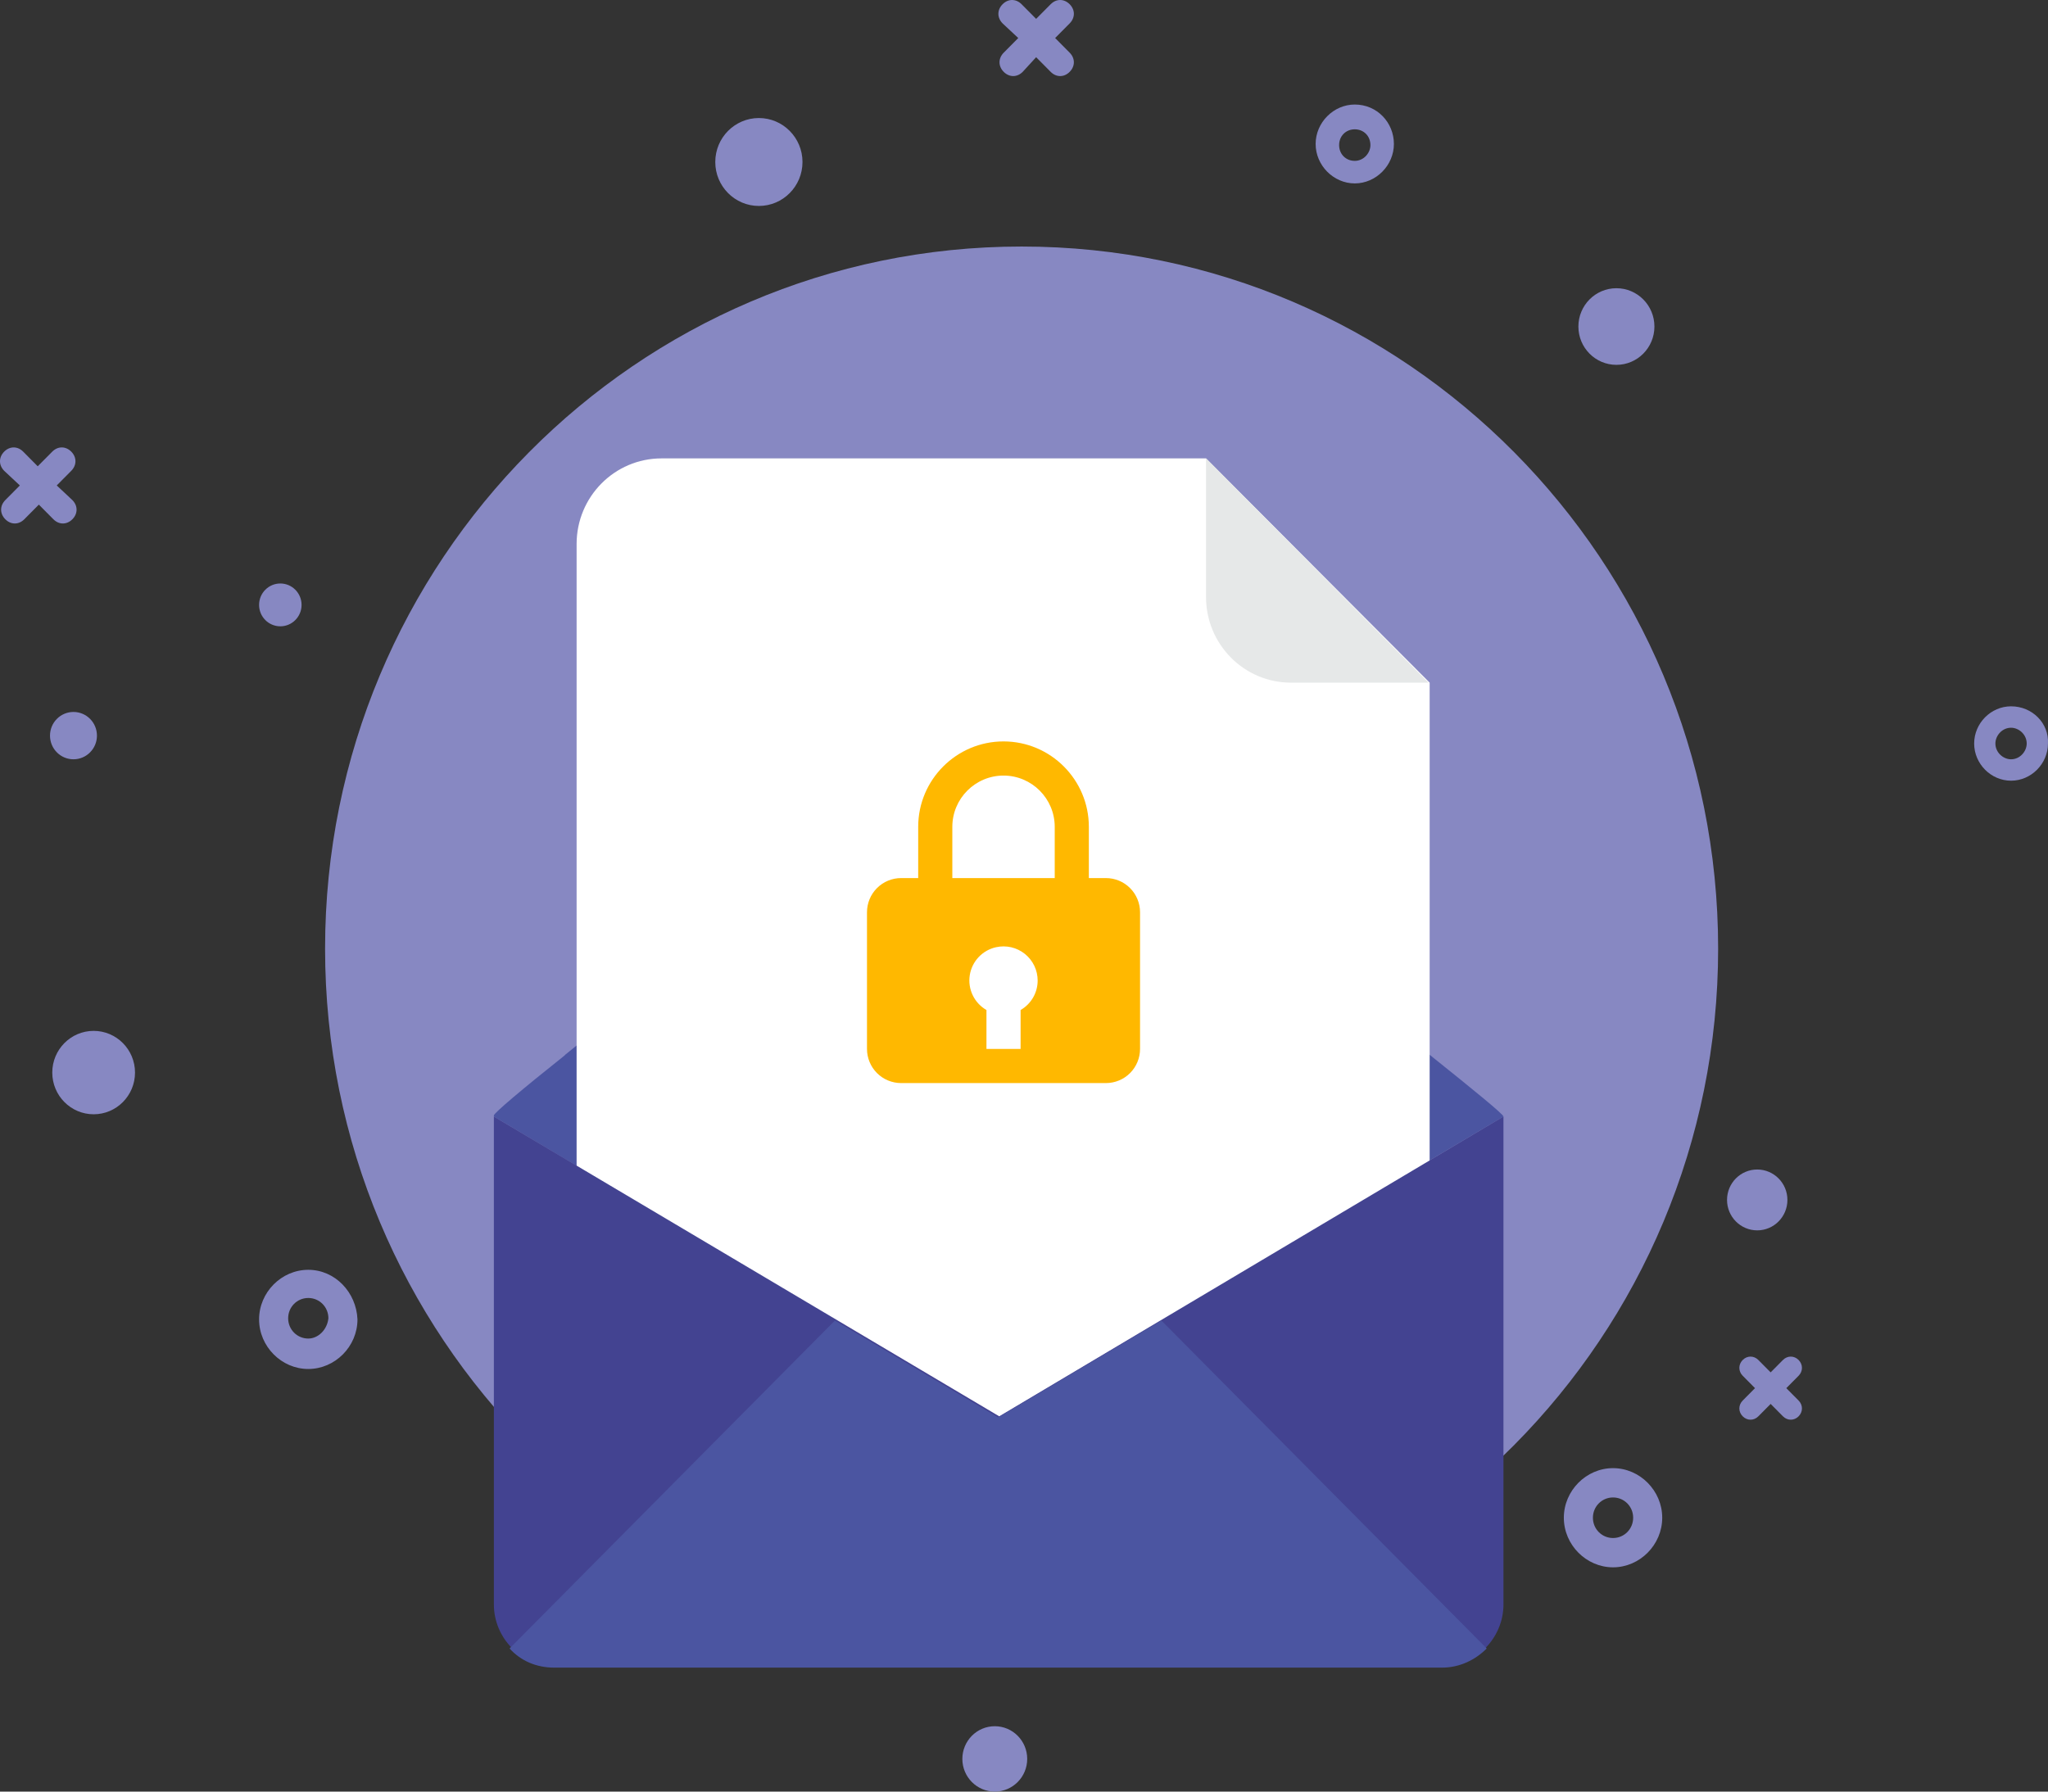 <svg xmlns="http://www.w3.org/2000/svg" width="200" height="175" fill="none" viewBox="0 0 200 175">
    <rect x="0" y="0" width="200" height="175" fill="#333333" stroke="none"/>
    <path fill="#8788C2" d="M99.767 161.241c37.566 0 68.02-30.705 68.02-68.58 0-37.876-30.454-68.58-68.02-68.58-37.567 0-68.021 30.704-68.021 68.58 0 37.875 30.454 68.58 68.02 68.58z"/>
    <path fill="#4B55A1" d="M146.822 109.062l-49.35 29.282-49.242-29.282v-.11c0-.22 2.73-2.532 6.879-5.834l.109-.11C68.866 91.89 97.472 69.103 97.472 69.103s28.714 22.787 42.253 34.015c4.258 3.413 7.097 5.724 7.097 5.944z"/>
    <path fill="#fff" d="M117.778 44.775H64.606c-4.585 0-8.297 3.743-8.297 8.366v81.129c0 4.624 3.712 8.366 8.297 8.366h66.711c4.585 0 8.298-3.742 8.298-8.366V66.681l-21.837-21.906z"/>
    <path fill="#FFB800" d="M98.001 72.42c-4.595 0-8.333 3.743-8.333 8.343v5.006H88c-.884 0-1.732.352-2.357.978-.625.626-.976 1.474-.976 2.36v13.349c0 .885.351 1.734.976 2.36.625.626 1.473.977 2.357.977h20c.884 0 1.732-.351 2.357-.977.625-.626.976-1.475.976-2.36v-13.35c0-.885-.351-1.733-.976-2.36-.625-.625-1.473-.977-2.357-.977h-1.667v-5.006c0-4.6-3.738-8.343-8.333-8.343zm-5 8.343c0-2.76 2.243-5.006 5-5.006s5 2.246 5 5.006v5.006h-10v-5.006zm6.667 17.893v3.8h-3.334v-3.8c-.582-.334-1.05-.837-1.341-1.443-.292-.605-.393-1.285-.29-1.95.102-.664.403-1.282.863-1.771.46-.49 1.057-.829 1.713-.971.488-.108.993-.105 1.48.008.485.114.94.336 1.329.648.389.313.703.71.919 1.16.215.451.327.944.327 1.444-.001.584-.155 1.157-.448 1.661-.292.505-.713.924-1.218 1.214z"/>
    <path fill="#E6E8E8" d="M117.777 58.315c0 4.623 3.712 8.366 8.298 8.366h13.429l-21.727-21.906v13.54z"/>
    <path fill="#434391" d="M146.822 109.062v47.665c0 3.302-2.73 6.054-6.005 6.054H54.235c-3.275 0-6.005-2.752-6.005-6.054v-47.665l49.35 29.282 49.242-29.282z"/>
    <path fill="#4B55A1" d="M145.187 161.02l-31.772-32.033-15.94 9.467-15.941-9.467-31.772 32.033c1.091 1.211 2.62 1.872 4.367 1.872h86.691c1.747 0 3.275-.771 4.367-1.872z"/>
    <path fill="#8788C2" fill-rule="evenodd" d="M104.46 2.284l-1.419 1.431 1.419 1.431c.546.55.546 1.321 0 1.872-.546.55-1.31.55-1.856 0l-1.419-1.431-1.31 1.43c-.546.551-1.31.551-1.857 0-.546-.55-.546-1.32 0-1.87l1.42-1.432-1.529-1.43c-.546-.551-.546-1.322 0-1.872s1.31-.55 1.856 0l1.42 1.43 1.419-1.43c.546-.55 1.31-.55 1.856 0s.546 1.32 0 1.871zm24.02 11.778c0-2.091 1.747-3.852 3.822-3.852 2.183 0 3.821 1.76 3.821 3.852 0 2.092-1.747 3.853-3.821 3.853-2.075 0-3.822-1.761-3.822-3.853zm2.293.11c0 .881.655 1.541 1.529 1.541.873 0 1.528-.77 1.528-1.54 0-.881-.655-1.542-1.528-1.542-.874 0-1.529.66-1.529 1.541zm65.619 54.82c-1.966 0-3.603 1.651-3.603 3.633 0 1.981 1.637 3.632 3.603 3.632 1.965 0 3.603-1.651 3.603-3.632.109-1.982-1.529-3.633-3.603-3.633zm0 5.174c-.765 0-1.529-.66-1.529-1.541 0-.771.655-1.541 1.529-1.541.764 0 1.528.66 1.528 1.54 0 .771-.655 1.542-1.528 1.542zm-171.091 54.71c0-2.642 2.183-4.843 4.804-4.843 2.62 0 4.695 2.201 4.804 4.843 0 2.642-2.184 4.844-4.804 4.844s-4.804-2.202-4.804-4.844zm2.839-.11c0 1.101.873 1.981 1.965 1.981.982 0 1.856-.88 1.965-1.981 0-1.101-.873-1.981-1.965-1.981s-1.965.88-1.965 1.981zm124.578 19.484c0-2.642 2.184-4.844 4.804-4.844 2.621 0 4.804 2.202 4.804 4.844 0 2.642-2.183 4.843-4.804 4.843-2.62 0-4.804-2.201-4.804-4.843zm2.839 0c0 1.101.874 1.981 1.965 1.981 1.092 0 1.966-.88 1.966-1.981s-.874-1.981-1.966-1.981c-1.091 0-1.965.88-1.965 1.981zM9.145 108.841c2.231 0 4.04-1.824 4.04-4.073 0-2.249-1.809-4.073-4.04-4.073-2.23 0-4.04 1.824-4.04 4.073 0 2.249 1.81 4.073 4.04 4.073zm165.407 8.367c0 1.641-1.32 2.972-2.948 2.972s-2.948-1.331-2.948-2.972c0-1.642 1.32-2.972 2.948-2.972s2.948 1.33 2.948 2.972zM74.11 20.117c2.351 0 4.258-1.922 4.258-4.293 0-2.371-1.907-4.294-4.258-4.294-2.352 0-4.259 1.923-4.259 4.294 0 2.37 1.907 4.293 4.258 4.293zm26.203 151.691c0 1.763-1.418 3.192-3.166 3.192-1.75 0-3.167-1.429-3.167-3.192 0-1.763 1.418-3.193 3.167-3.193 1.748 0 3.166 1.43 3.166 3.193zm57.54-136.17c2.05 0 3.712-1.675 3.712-3.742s-1.662-3.743-3.712-3.743c-2.051 0-3.713 1.676-3.713 3.743s1.662 3.742 3.713 3.742zM29.45 59.086c0 1.155-.93 2.091-2.075 2.091s-2.074-.936-2.074-2.091c0-1.155.929-2.092 2.074-2.092 1.146 0 2.075.937 2.075 2.092zM7.176 74.166c1.266 0 2.292-1.034 2.292-2.31 0-1.278-1.026-2.313-2.292-2.313-1.267 0-2.293 1.035-2.293 2.312s1.026 2.312 2.293 2.312zM5.54 47.418l1.42-1.431c.545-.55.545-1.321 0-1.871-.547-.55-1.31-.55-1.857 0l-1.42 1.43-1.418-1.43c-.546-.55-1.31-.55-1.857 0-.545.55-.545 1.32 0 1.871l1.529 1.431-1.42 1.431c-.545.55-.545 1.321 0 1.871.547.55 1.31.55 1.857 0l1.42-1.43 1.418 1.43c.546.55 1.31.55 1.857 0 .545-.55.545-1.32 0-1.87L5.54 47.416zm170.105 86.963l-1.201 1.211 1.201 1.211c.436.44.436 1.101 0 1.541-.437.44-1.092.44-1.529 0l-1.201-1.211-1.201 1.211c-.437.44-1.092.44-1.528 0-.437-.44-.437-1.101 0-1.541l1.201-1.211-1.201-1.211c-.437-.44-.437-1.101 0-1.541.436-.44 1.091-.44 1.528 0l1.201 1.211 1.201-1.211c.437-.44 1.092-.44 1.529 0 .436.44.436 1.101 0 1.541z" clip-rule="evenodd"/>
</svg>
